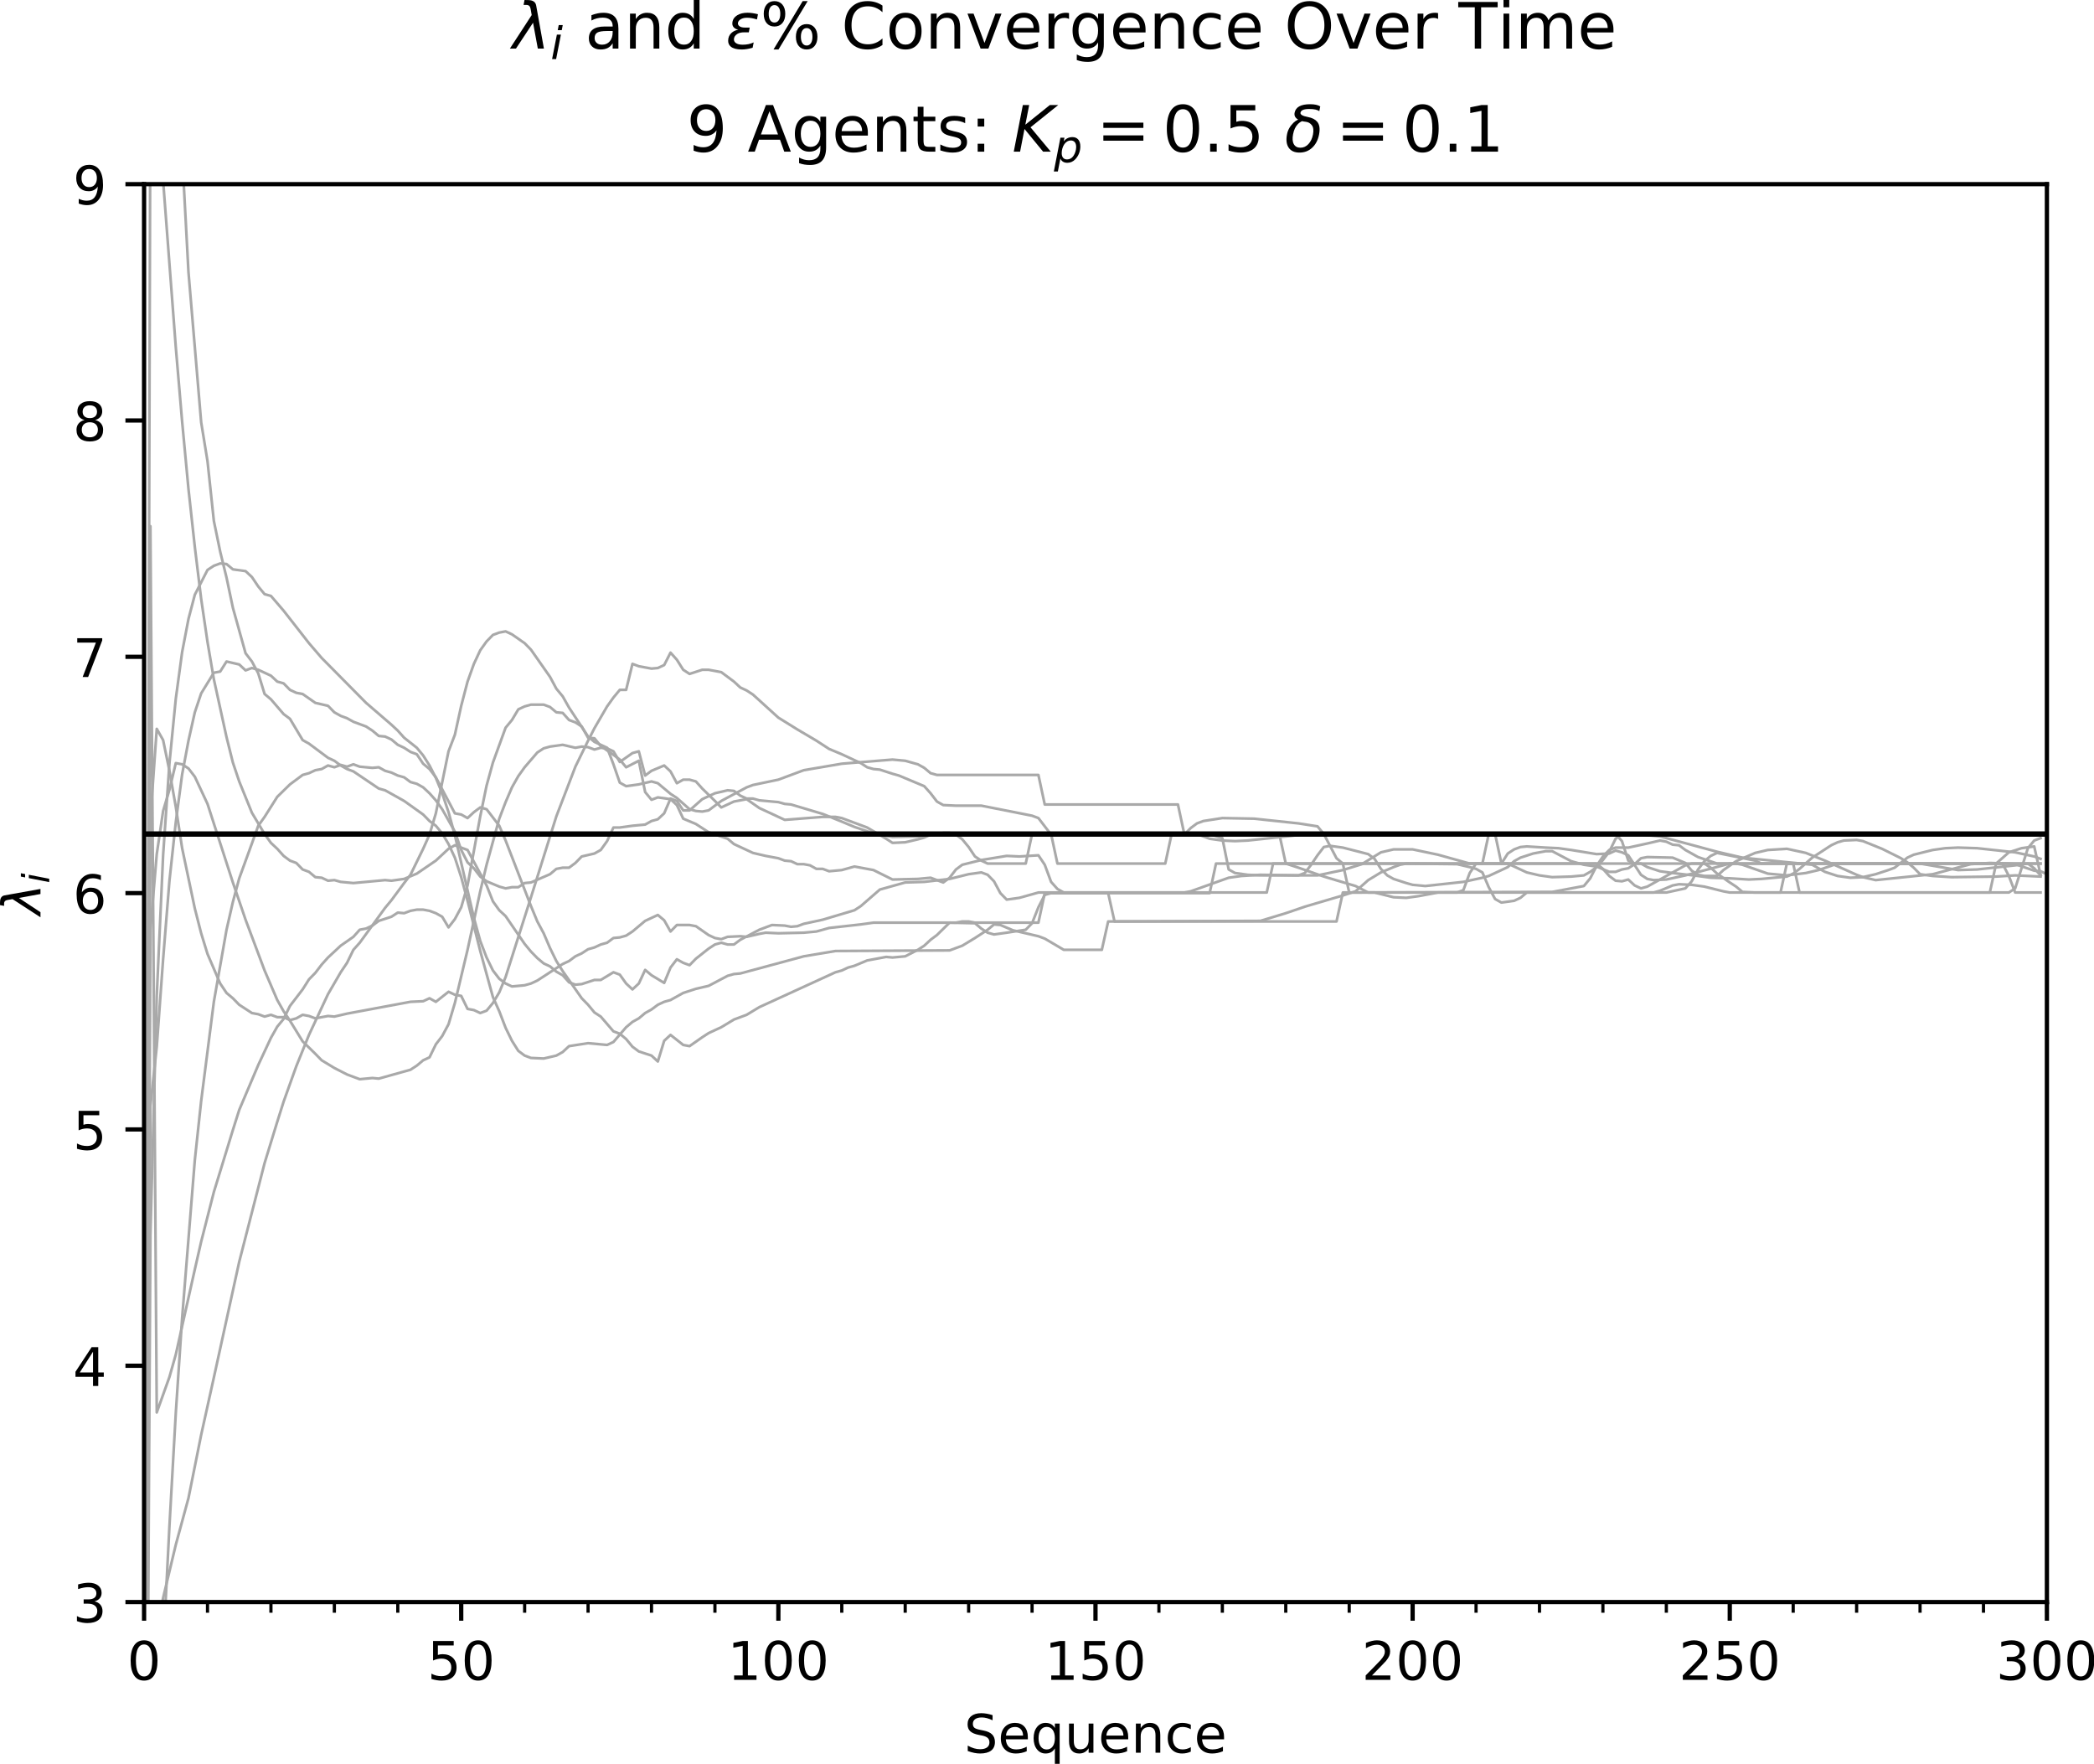 <?xml version="1.0" encoding="utf-8" standalone="no"?>
<!DOCTYPE svg PUBLIC "-//W3C//DTD SVG 1.1//EN"
  "http://www.w3.org/Graphics/SVG/1.1/DTD/svg11.dtd">
<!-- Created with matplotlib (http://matplotlib.org/) -->
<svg height="331pt" version="1.1" viewBox="0 0 393 331" width="393pt" xmlns="http://www.w3.org/2000/svg" xmlns:xlink="http://www.w3.org/1999/xlink">
 <defs>
  <style type="text/css">
*{stroke-linecap:butt;stroke-linejoin:round;}
  </style>
 </defs>
 <g id="figure_1">
  <g id="patch_1">
   <path d="M 0 331.028 
L 393.704 331.028 
L 393.704 0 
L 0 0 
z
" style="fill:#ffffff;"/>
  </g>
  <g id="axes_1">
   <g id="patch_2">
    <path d="M 27.041 300.672 
L 384.161 300.672 
L 384.161 34.56 
L 27.041 34.56 
z
" style="fill:#ffffff;"/>
   </g>
   <g id="matplotlib.axis_1">
    <g id="xtick_1">
     <g id="line2d_1">
      <defs>
       <path d="M 0 0 
L 0 3.5 
" id="m16b411e061" style="stroke:#000000;stroke-width:0.8;"/>
      </defs>
      <g>
       <use style="stroke:#000000;stroke-width:0.8;" x="27.041" xlink:href="#m16b411e061" y="300.672"/>
      </g>
     </g>
     <g id="text_1">
      <!-- 0 -->
      <defs>
       <path d="M 31.781 66.406 
Q 24.172 66.406 20.328 58.906 
Q 16.5 51.422 16.5 36.375 
Q 16.5 21.391 20.328 13.891 
Q 24.172 6.391 31.781 6.391 
Q 39.453 6.391 43.281 13.891 
Q 47.125 21.391 47.125 36.375 
Q 47.125 51.422 43.281 58.906 
Q 39.453 66.406 31.781 66.406 
z
M 31.781 74.219 
Q 44.047 74.219 50.516 64.516 
Q 56.984 54.828 56.984 36.375 
Q 56.984 17.969 50.516 8.266 
Q 44.047 -1.422 31.781 -1.422 
Q 19.531 -1.422 13.062 8.266 
Q 6.594 17.969 6.594 36.375 
Q 6.594 54.828 13.062 64.516 
Q 19.531 74.219 31.781 74.219 
z
" id="DejaVuSans-30"/>
      </defs>
      <g transform="translate(23.859 315.27)scale(0.1 -0.1)">
       <use xlink:href="#DejaVuSans-30"/>
      </g>
     </g>
    </g>
    <g id="xtick_2">
     <g id="line2d_2">
      <g>
       <use style="stroke:#000000;stroke-width:0.8;" x="86.561" xlink:href="#m16b411e061" y="300.672"/>
      </g>
     </g>
     <g id="text_2">
      <!-- 50 -->
      <defs>
       <path d="M 10.797 72.906 
L 49.516 72.906 
L 49.516 64.594 
L 19.828 64.594 
L 19.828 46.734 
Q 21.969 47.469 24.109 47.828 
Q 26.266 48.188 28.422 48.188 
Q 40.625 48.188 47.75 41.5 
Q 54.891 34.812 54.891 23.391 
Q 54.891 11.625 47.562 5.094 
Q 40.234 -1.422 26.906 -1.422 
Q 22.312 -1.422 17.547 -0.641 
Q 12.797 0.141 7.719 1.703 
L 7.719 11.625 
Q 12.109 9.234 16.797 8.062 
Q 21.484 6.891 26.703 6.891 
Q 35.156 6.891 40.078 11.328 
Q 45.016 15.766 45.016 23.391 
Q 45.016 31 40.078 35.438 
Q 35.156 39.891 26.703 39.891 
Q 22.75 39.891 18.812 39.016 
Q 14.891 38.141 10.797 36.281 
z
" id="DejaVuSans-35"/>
      </defs>
      <g transform="translate(80.198 315.27)scale(0.1 -0.1)">
       <use xlink:href="#DejaVuSans-35"/>
       <use x="63.623" xlink:href="#DejaVuSans-30"/>
      </g>
     </g>
    </g>
    <g id="xtick_3">
     <g id="line2d_3">
      <g>
       <use style="stroke:#000000;stroke-width:0.8;" x="146.081" xlink:href="#m16b411e061" y="300.672"/>
      </g>
     </g>
     <g id="text_3">
      <!-- 100 -->
      <defs>
       <path d="M 12.406 8.297 
L 28.516 8.297 
L 28.516 63.922 
L 10.984 60.406 
L 10.984 69.391 
L 28.422 72.906 
L 38.281 72.906 
L 38.281 8.297 
L 54.391 8.297 
L 54.391 0 
L 12.406 0 
z
" id="DejaVuSans-31"/>
      </defs>
      <g transform="translate(136.537 315.27)scale(0.1 -0.1)">
       <use xlink:href="#DejaVuSans-31"/>
       <use x="63.623" xlink:href="#DejaVuSans-30"/>
       <use x="127.246" xlink:href="#DejaVuSans-30"/>
      </g>
     </g>
    </g>
    <g id="xtick_4">
     <g id="line2d_4">
      <g>
       <use style="stroke:#000000;stroke-width:0.8;" x="205.601" xlink:href="#m16b411e061" y="300.672"/>
      </g>
     </g>
     <g id="text_4">
      <!-- 150 -->
      <g transform="translate(196.057 315.27)scale(0.1 -0.1)">
       <use xlink:href="#DejaVuSans-31"/>
       <use x="63.623" xlink:href="#DejaVuSans-35"/>
       <use x="127.246" xlink:href="#DejaVuSans-30"/>
      </g>
     </g>
    </g>
    <g id="xtick_5">
     <g id="line2d_5">
      <g>
       <use style="stroke:#000000;stroke-width:0.8;" x="265.121" xlink:href="#m16b411e061" y="300.672"/>
      </g>
     </g>
     <g id="text_5">
      <!-- 200 -->
      <defs>
       <path d="M 19.188 8.297 
L 53.609 8.297 
L 53.609 0 
L 7.328 0 
L 7.328 8.297 
Q 12.938 14.109 22.625 23.891 
Q 32.328 33.688 34.812 36.531 
Q 39.547 41.844 41.422 45.531 
Q 43.312 49.219 43.312 52.781 
Q 43.312 58.594 39.234 62.25 
Q 35.156 65.922 28.609 65.922 
Q 23.969 65.922 18.812 64.312 
Q 13.672 62.703 7.812 59.422 
L 7.812 69.391 
Q 13.766 71.781 18.938 73 
Q 24.125 74.219 28.422 74.219 
Q 39.75 74.219 46.484 68.547 
Q 53.219 62.891 53.219 53.422 
Q 53.219 48.922 51.531 44.891 
Q 49.859 40.875 45.406 35.406 
Q 44.188 33.984 37.641 27.219 
Q 31.109 20.453 19.188 8.297 
z
" id="DejaVuSans-32"/>
      </defs>
      <g transform="translate(255.577 315.27)scale(0.1 -0.1)">
       <use xlink:href="#DejaVuSans-32"/>
       <use x="63.623" xlink:href="#DejaVuSans-30"/>
       <use x="127.246" xlink:href="#DejaVuSans-30"/>
      </g>
     </g>
    </g>
    <g id="xtick_6">
     <g id="line2d_6">
      <g>
       <use style="stroke:#000000;stroke-width:0.8;" x="324.641" xlink:href="#m16b411e061" y="300.672"/>
      </g>
     </g>
     <g id="text_6">
      <!-- 250 -->
      <g transform="translate(315.097 315.27)scale(0.1 -0.1)">
       <use xlink:href="#DejaVuSans-32"/>
       <use x="63.623" xlink:href="#DejaVuSans-35"/>
       <use x="127.246" xlink:href="#DejaVuSans-30"/>
      </g>
     </g>
    </g>
    <g id="xtick_7">
     <g id="line2d_7">
      <g>
       <use style="stroke:#000000;stroke-width:0.8;" x="384.161" xlink:href="#m16b411e061" y="300.672"/>
      </g>
     </g>
     <g id="text_7">
      <!-- 300 -->
      <defs>
       <path d="M 40.578 39.312 
Q 47.656 37.797 51.625 33 
Q 55.609 28.219 55.609 21.188 
Q 55.609 10.406 48.188 4.484 
Q 40.766 -1.422 27.094 -1.422 
Q 22.516 -1.422 17.656 -0.516 
Q 12.797 0.391 7.625 2.203 
L 7.625 11.719 
Q 11.719 9.328 16.594 8.109 
Q 21.484 6.891 26.812 6.891 
Q 36.078 6.891 40.938 10.547 
Q 45.797 14.203 45.797 21.188 
Q 45.797 27.641 41.281 31.266 
Q 36.766 34.906 28.719 34.906 
L 20.219 34.906 
L 20.219 43.016 
L 29.109 43.016 
Q 36.375 43.016 40.234 45.922 
Q 44.094 48.828 44.094 54.297 
Q 44.094 59.906 40.109 62.906 
Q 36.141 65.922 28.719 65.922 
Q 24.656 65.922 20.016 65.031 
Q 15.375 64.156 9.812 62.312 
L 9.812 71.094 
Q 15.438 72.656 20.344 73.438 
Q 25.25 74.219 29.594 74.219 
Q 40.828 74.219 47.359 69.109 
Q 53.906 64.016 53.906 55.328 
Q 53.906 49.266 50.438 45.094 
Q 46.969 40.922 40.578 39.312 
z
" id="DejaVuSans-33"/>
      </defs>
      <g transform="translate(374.617 315.27)scale(0.1 -0.1)">
       <use xlink:href="#DejaVuSans-33"/>
       <use x="63.623" xlink:href="#DejaVuSans-30"/>
       <use x="127.246" xlink:href="#DejaVuSans-30"/>
      </g>
     </g>
    </g>
    <g id="xtick_8">
     <g id="line2d_8">
      <defs>
       <path d="M 0 0 
L 0 2 
" id="mafc73e436b" style="stroke:#000000;stroke-width:0.6;"/>
      </defs>
      <g>
       <use style="stroke:#000000;stroke-width:0.6;" x="27.041" xlink:href="#mafc73e436b" y="300.672"/>
      </g>
     </g>
    </g>
    <g id="xtick_9">
     <g id="line2d_9">
      <g>
       <use style="stroke:#000000;stroke-width:0.6;" x="38.945" xlink:href="#mafc73e436b" y="300.672"/>
      </g>
     </g>
    </g>
    <g id="xtick_10">
     <g id="line2d_10">
      <g>
       <use style="stroke:#000000;stroke-width:0.6;" x="50.849" xlink:href="#mafc73e436b" y="300.672"/>
      </g>
     </g>
    </g>
    <g id="xtick_11">
     <g id="line2d_11">
      <g>
       <use style="stroke:#000000;stroke-width:0.6;" x="62.753" xlink:href="#mafc73e436b" y="300.672"/>
      </g>
     </g>
    </g>
    <g id="xtick_12">
     <g id="line2d_12">
      <g>
       <use style="stroke:#000000;stroke-width:0.6;" x="74.657" xlink:href="#mafc73e436b" y="300.672"/>
      </g>
     </g>
    </g>
    <g id="xtick_13">
     <g id="line2d_13">
      <g>
       <use style="stroke:#000000;stroke-width:0.6;" x="86.561" xlink:href="#mafc73e436b" y="300.672"/>
      </g>
     </g>
    </g>
    <g id="xtick_14">
     <g id="line2d_14">
      <g>
       <use style="stroke:#000000;stroke-width:0.6;" x="98.465" xlink:href="#mafc73e436b" y="300.672"/>
      </g>
     </g>
    </g>
    <g id="xtick_15">
     <g id="line2d_15">
      <g>
       <use style="stroke:#000000;stroke-width:0.6;" x="110.369" xlink:href="#mafc73e436b" y="300.672"/>
      </g>
     </g>
    </g>
    <g id="xtick_16">
     <g id="line2d_16">
      <g>
       <use style="stroke:#000000;stroke-width:0.6;" x="122.273" xlink:href="#mafc73e436b" y="300.672"/>
      </g>
     </g>
    </g>
    <g id="xtick_17">
     <g id="line2d_17">
      <g>
       <use style="stroke:#000000;stroke-width:0.6;" x="134.177" xlink:href="#mafc73e436b" y="300.672"/>
      </g>
     </g>
    </g>
    <g id="xtick_18">
     <g id="line2d_18">
      <g>
       <use style="stroke:#000000;stroke-width:0.6;" x="146.081" xlink:href="#mafc73e436b" y="300.672"/>
      </g>
     </g>
    </g>
    <g id="xtick_19">
     <g id="line2d_19">
      <g>
       <use style="stroke:#000000;stroke-width:0.6;" x="157.985" xlink:href="#mafc73e436b" y="300.672"/>
      </g>
     </g>
    </g>
    <g id="xtick_20">
     <g id="line2d_20">
      <g>
       <use style="stroke:#000000;stroke-width:0.6;" x="169.889" xlink:href="#mafc73e436b" y="300.672"/>
      </g>
     </g>
    </g>
    <g id="xtick_21">
     <g id="line2d_21">
      <g>
       <use style="stroke:#000000;stroke-width:0.6;" x="181.793" xlink:href="#mafc73e436b" y="300.672"/>
      </g>
     </g>
    </g>
    <g id="xtick_22">
     <g id="line2d_22">
      <g>
       <use style="stroke:#000000;stroke-width:0.6;" x="193.697" xlink:href="#mafc73e436b" y="300.672"/>
      </g>
     </g>
    </g>
    <g id="xtick_23">
     <g id="line2d_23">
      <g>
       <use style="stroke:#000000;stroke-width:0.6;" x="205.601" xlink:href="#mafc73e436b" y="300.672"/>
      </g>
     </g>
    </g>
    <g id="xtick_24">
     <g id="line2d_24">
      <g>
       <use style="stroke:#000000;stroke-width:0.6;" x="217.505" xlink:href="#mafc73e436b" y="300.672"/>
      </g>
     </g>
    </g>
    <g id="xtick_25">
     <g id="line2d_25">
      <g>
       <use style="stroke:#000000;stroke-width:0.6;" x="229.409" xlink:href="#mafc73e436b" y="300.672"/>
      </g>
     </g>
    </g>
    <g id="xtick_26">
     <g id="line2d_26">
      <g>
       <use style="stroke:#000000;stroke-width:0.6;" x="241.313" xlink:href="#mafc73e436b" y="300.672"/>
      </g>
     </g>
    </g>
    <g id="xtick_27">
     <g id="line2d_27">
      <g>
       <use style="stroke:#000000;stroke-width:0.6;" x="253.217" xlink:href="#mafc73e436b" y="300.672"/>
      </g>
     </g>
    </g>
    <g id="xtick_28">
     <g id="line2d_28">
      <g>
       <use style="stroke:#000000;stroke-width:0.6;" x="265.121" xlink:href="#mafc73e436b" y="300.672"/>
      </g>
     </g>
    </g>
    <g id="xtick_29">
     <g id="line2d_29">
      <g>
       <use style="stroke:#000000;stroke-width:0.6;" x="277.025" xlink:href="#mafc73e436b" y="300.672"/>
      </g>
     </g>
    </g>
    <g id="xtick_30">
     <g id="line2d_30">
      <g>
       <use style="stroke:#000000;stroke-width:0.6;" x="288.929" xlink:href="#mafc73e436b" y="300.672"/>
      </g>
     </g>
    </g>
    <g id="xtick_31">
     <g id="line2d_31">
      <g>
       <use style="stroke:#000000;stroke-width:0.6;" x="300.833" xlink:href="#mafc73e436b" y="300.672"/>
      </g>
     </g>
    </g>
    <g id="xtick_32">
     <g id="line2d_32">
      <g>
       <use style="stroke:#000000;stroke-width:0.6;" x="312.737" xlink:href="#mafc73e436b" y="300.672"/>
      </g>
     </g>
    </g>
    <g id="xtick_33">
     <g id="line2d_33">
      <g>
       <use style="stroke:#000000;stroke-width:0.6;" x="324.641" xlink:href="#mafc73e436b" y="300.672"/>
      </g>
     </g>
    </g>
    <g id="xtick_34">
     <g id="line2d_34">
      <g>
       <use style="stroke:#000000;stroke-width:0.6;" x="336.545" xlink:href="#mafc73e436b" y="300.672"/>
      </g>
     </g>
    </g>
    <g id="xtick_35">
     <g id="line2d_35">
      <g>
       <use style="stroke:#000000;stroke-width:0.6;" x="348.449" xlink:href="#mafc73e436b" y="300.672"/>
      </g>
     </g>
    </g>
    <g id="xtick_36">
     <g id="line2d_36">
      <g>
       <use style="stroke:#000000;stroke-width:0.6;" x="360.353" xlink:href="#mafc73e436b" y="300.672"/>
      </g>
     </g>
    </g>
    <g id="xtick_37">
     <g id="line2d_37">
      <g>
       <use style="stroke:#000000;stroke-width:0.6;" x="372.257" xlink:href="#mafc73e436b" y="300.672"/>
      </g>
     </g>
    </g>
    <g id="xtick_38">
     <g id="line2d_38">
      <g>
       <use style="stroke:#000000;stroke-width:0.6;" x="384.161" xlink:href="#mafc73e436b" y="300.672"/>
      </g>
     </g>
    </g>
    <g id="text_8">
     <!-- Sequence -->
     <defs>
      <path d="M 53.516 70.516 
L 53.516 60.891 
Q 47.906 63.578 42.922 64.891 
Q 37.938 66.219 33.297 66.219 
Q 25.25 66.219 20.875 63.094 
Q 16.5 59.969 16.5 54.203 
Q 16.5 49.359 19.406 46.891 
Q 22.312 44.438 30.422 42.922 
L 36.375 41.703 
Q 47.406 39.594 52.656 34.297 
Q 57.906 29 57.906 20.125 
Q 57.906 9.516 50.797 4.047 
Q 43.703 -1.422 29.984 -1.422 
Q 24.812 -1.422 18.969 -0.25 
Q 13.141 0.922 6.891 3.219 
L 6.891 13.375 
Q 12.891 10.016 18.656 8.297 
Q 24.422 6.594 29.984 6.594 
Q 38.422 6.594 43.016 9.906 
Q 47.609 13.234 47.609 19.391 
Q 47.609 24.75 44.312 27.781 
Q 41.016 30.812 33.5 32.328 
L 27.484 33.5 
Q 16.453 35.688 11.516 40.375 
Q 6.594 45.062 6.594 53.422 
Q 6.594 63.094 13.406 68.656 
Q 20.219 74.219 32.172 74.219 
Q 37.312 74.219 42.625 73.281 
Q 47.953 72.359 53.516 70.516 
z
" id="DejaVuSans-53"/>
      <path d="M 56.203 29.594 
L 56.203 25.203 
L 14.891 25.203 
Q 15.484 15.922 20.484 11.062 
Q 25.484 6.203 34.422 6.203 
Q 39.594 6.203 44.453 7.469 
Q 49.312 8.734 54.109 11.281 
L 54.109 2.781 
Q 49.266 0.734 44.188 -0.344 
Q 39.109 -1.422 33.891 -1.422 
Q 20.797 -1.422 13.156 6.188 
Q 5.516 13.812 5.516 26.812 
Q 5.516 40.234 12.766 48.109 
Q 20.016 56 32.328 56 
Q 43.359 56 49.781 48.891 
Q 56.203 41.797 56.203 29.594 
z
M 47.219 32.234 
Q 47.125 39.594 43.094 43.984 
Q 39.062 48.391 32.422 48.391 
Q 24.906 48.391 20.391 44.141 
Q 15.875 39.891 15.188 32.172 
z
" id="DejaVuSans-65"/>
      <path d="M 14.797 27.297 
Q 14.797 17.391 18.875 11.75 
Q 22.953 6.109 30.078 6.109 
Q 37.203 6.109 41.297 11.75 
Q 45.406 17.391 45.406 27.297 
Q 45.406 37.203 41.297 42.844 
Q 37.203 48.484 30.078 48.484 
Q 22.953 48.484 18.875 42.844 
Q 14.797 37.203 14.797 27.297 
z
M 45.406 8.203 
Q 42.578 3.328 38.25 0.953 
Q 33.938 -1.422 27.875 -1.422 
Q 17.969 -1.422 11.734 6.484 
Q 5.516 14.406 5.516 27.297 
Q 5.516 40.188 11.734 48.094 
Q 17.969 56 27.875 56 
Q 33.938 56 38.25 53.625 
Q 42.578 51.266 45.406 46.391 
L 45.406 54.688 
L 54.391 54.688 
L 54.391 -20.797 
L 45.406 -20.797 
z
" id="DejaVuSans-71"/>
      <path d="M 8.5 21.578 
L 8.5 54.688 
L 17.484 54.688 
L 17.484 21.922 
Q 17.484 14.156 20.5 10.266 
Q 23.531 6.391 29.594 6.391 
Q 36.859 6.391 41.078 11.031 
Q 45.312 15.672 45.312 23.688 
L 45.312 54.688 
L 54.297 54.688 
L 54.297 0 
L 45.312 0 
L 45.312 8.406 
Q 42.047 3.422 37.719 1 
Q 33.406 -1.422 27.688 -1.422 
Q 18.266 -1.422 13.375 4.438 
Q 8.5 10.297 8.5 21.578 
z
M 31.109 56 
z
" id="DejaVuSans-75"/>
      <path d="M 54.891 33.016 
L 54.891 0 
L 45.906 0 
L 45.906 32.719 
Q 45.906 40.484 42.875 44.328 
Q 39.844 48.188 33.797 48.188 
Q 26.516 48.188 22.312 43.547 
Q 18.109 38.922 18.109 30.906 
L 18.109 0 
L 9.078 0 
L 9.078 54.688 
L 18.109 54.688 
L 18.109 46.188 
Q 21.344 51.125 25.703 53.562 
Q 30.078 56 35.797 56 
Q 45.219 56 50.047 50.172 
Q 54.891 44.344 54.891 33.016 
z
" id="DejaVuSans-6e"/>
      <path d="M 48.781 52.594 
L 48.781 44.188 
Q 44.969 46.297 41.141 47.344 
Q 37.312 48.391 33.406 48.391 
Q 24.656 48.391 19.812 42.844 
Q 14.984 37.312 14.984 27.297 
Q 14.984 17.281 19.812 11.734 
Q 24.656 6.203 33.406 6.203 
Q 37.312 6.203 41.141 7.25 
Q 44.969 8.297 48.781 10.406 
L 48.781 2.094 
Q 45.016 0.344 40.984 -0.531 
Q 36.969 -1.422 32.422 -1.422 
Q 20.062 -1.422 12.781 6.344 
Q 5.516 14.109 5.516 27.297 
Q 5.516 40.672 12.859 48.328 
Q 20.219 56 33.016 56 
Q 37.156 56 41.109 55.141 
Q 45.062 54.297 48.781 52.594 
z
" id="DejaVuSans-63"/>
     </defs>
     <g transform="translate(180.936 328.949)scale(0.1 -0.1)">
      <use xlink:href="#DejaVuSans-53"/>
      <use x="63.477" xlink:href="#DejaVuSans-65"/>
      <use x="125" xlink:href="#DejaVuSans-71"/>
      <use x="188.477" xlink:href="#DejaVuSans-75"/>
      <use x="251.855" xlink:href="#DejaVuSans-65"/>
      <use x="313.379" xlink:href="#DejaVuSans-6e"/>
      <use x="376.758" xlink:href="#DejaVuSans-63"/>
      <use x="431.738" xlink:href="#DejaVuSans-65"/>
     </g>
    </g>
   </g>
   <g id="matplotlib.axis_2">
    <g id="ytick_1">
     <g id="line2d_39">
      <defs>
       <path d="M 0 0 
L -3.5 0 
" id="m37fdc8a4b6" style="stroke:#000000;stroke-width:0.8;"/>
      </defs>
      <g>
       <use style="stroke:#000000;stroke-width:0.8;" x="27.041" xlink:href="#m37fdc8a4b6" y="300.672"/>
      </g>
     </g>
     <g id="text_9">
      <!-- 3 -->
      <g transform="translate(13.678 304.471)scale(0.1 -0.1)">
       <use xlink:href="#DejaVuSans-33"/>
      </g>
     </g>
    </g>
    <g id="ytick_2">
     <g id="line2d_40">
      <g>
       <use style="stroke:#000000;stroke-width:0.8;" x="27.041" xlink:href="#m37fdc8a4b6" y="256.32"/>
      </g>
     </g>
     <g id="text_10">
      <!-- 4 -->
      <defs>
       <path d="M 37.797 64.312 
L 12.891 25.391 
L 37.797 25.391 
z
M 35.203 72.906 
L 47.609 72.906 
L 47.609 25.391 
L 58.016 25.391 
L 58.016 17.188 
L 47.609 17.188 
L 47.609 0 
L 37.797 0 
L 37.797 17.188 
L 4.891 17.188 
L 4.891 26.703 
z
" id="DejaVuSans-34"/>
      </defs>
      <g transform="translate(13.678 260.119)scale(0.1 -0.1)">
       <use xlink:href="#DejaVuSans-34"/>
      </g>
     </g>
    </g>
    <g id="ytick_3">
     <g id="line2d_41">
      <g>
       <use style="stroke:#000000;stroke-width:0.8;" x="27.041" xlink:href="#m37fdc8a4b6" y="211.968"/>
      </g>
     </g>
     <g id="text_11">
      <!-- 5 -->
      <g transform="translate(13.678 215.767)scale(0.1 -0.1)">
       <use xlink:href="#DejaVuSans-35"/>
      </g>
     </g>
    </g>
    <g id="ytick_4">
     <g id="line2d_42">
      <g>
       <use style="stroke:#000000;stroke-width:0.8;" x="27.041" xlink:href="#m37fdc8a4b6" y="167.616"/>
      </g>
     </g>
     <g id="text_12">
      <!-- 6 -->
      <defs>
       <path d="M 33.016 40.375 
Q 26.375 40.375 22.484 35.828 
Q 18.609 31.297 18.609 23.391 
Q 18.609 15.531 22.484 10.953 
Q 26.375 6.391 33.016 6.391 
Q 39.656 6.391 43.531 10.953 
Q 47.406 15.531 47.406 23.391 
Q 47.406 31.297 43.531 35.828 
Q 39.656 40.375 33.016 40.375 
z
M 52.594 71.297 
L 52.594 62.312 
Q 48.875 64.062 45.094 64.984 
Q 41.312 65.922 37.594 65.922 
Q 27.828 65.922 22.672 59.328 
Q 17.531 52.734 16.797 39.406 
Q 19.672 43.656 24.016 45.922 
Q 28.375 48.188 33.594 48.188 
Q 44.578 48.188 50.953 41.516 
Q 57.328 34.859 57.328 23.391 
Q 57.328 12.156 50.688 5.359 
Q 44.047 -1.422 33.016 -1.422 
Q 20.359 -1.422 13.672 8.266 
Q 6.984 17.969 6.984 36.375 
Q 6.984 53.656 15.188 63.938 
Q 23.391 74.219 37.203 74.219 
Q 40.922 74.219 44.703 73.484 
Q 48.484 72.75 52.594 71.297 
z
" id="DejaVuSans-36"/>
      </defs>
      <g transform="translate(13.678 171.415)scale(0.1 -0.1)">
       <use xlink:href="#DejaVuSans-36"/>
      </g>
     </g>
    </g>
    <g id="ytick_5">
     <g id="line2d_43">
      <g>
       <use style="stroke:#000000;stroke-width:0.8;" x="27.041" xlink:href="#m37fdc8a4b6" y="123.264"/>
      </g>
     </g>
     <g id="text_13">
      <!-- 7 -->
      <defs>
       <path d="M 8.203 72.906 
L 55.078 72.906 
L 55.078 68.703 
L 28.609 0 
L 18.312 0 
L 43.219 64.594 
L 8.203 64.594 
z
" id="DejaVuSans-37"/>
      </defs>
      <g transform="translate(13.678 127.063)scale(0.1 -0.1)">
       <use xlink:href="#DejaVuSans-37"/>
      </g>
     </g>
    </g>
    <g id="ytick_6">
     <g id="line2d_44">
      <g>
       <use style="stroke:#000000;stroke-width:0.8;" x="27.041" xlink:href="#m37fdc8a4b6" y="78.912"/>
      </g>
     </g>
     <g id="text_14">
      <!-- 8 -->
      <defs>
       <path d="M 31.781 34.625 
Q 24.75 34.625 20.719 30.859 
Q 16.703 27.094 16.703 20.516 
Q 16.703 13.922 20.719 10.156 
Q 24.75 6.391 31.781 6.391 
Q 38.812 6.391 42.859 10.172 
Q 46.922 13.969 46.922 20.516 
Q 46.922 27.094 42.891 30.859 
Q 38.875 34.625 31.781 34.625 
z
M 21.922 38.812 
Q 15.578 40.375 12.031 44.719 
Q 8.5 49.078 8.5 55.328 
Q 8.5 64.062 14.719 69.141 
Q 20.953 74.219 31.781 74.219 
Q 42.672 74.219 48.875 69.141 
Q 55.078 64.062 55.078 55.328 
Q 55.078 49.078 51.531 44.719 
Q 48 40.375 41.703 38.812 
Q 48.828 37.156 52.797 32.312 
Q 56.781 27.484 56.781 20.516 
Q 56.781 9.906 50.312 4.234 
Q 43.844 -1.422 31.781 -1.422 
Q 19.734 -1.422 13.25 4.234 
Q 6.781 9.906 6.781 20.516 
Q 6.781 27.484 10.781 32.312 
Q 14.797 37.156 21.922 38.812 
z
M 18.312 54.391 
Q 18.312 48.734 21.844 45.562 
Q 25.391 42.391 31.781 42.391 
Q 38.141 42.391 41.719 45.562 
Q 45.312 48.734 45.312 54.391 
Q 45.312 60.062 41.719 63.234 
Q 38.141 66.406 31.781 66.406 
Q 25.391 66.406 21.844 63.234 
Q 18.312 60.062 18.312 54.391 
z
" id="DejaVuSans-38"/>
      </defs>
      <g transform="translate(13.678 82.711)scale(0.1 -0.1)">
       <use xlink:href="#DejaVuSans-38"/>
      </g>
     </g>
    </g>
    <g id="ytick_7">
     <g id="line2d_45">
      <g>
       <use style="stroke:#000000;stroke-width:0.8;" x="27.041" xlink:href="#m37fdc8a4b6" y="34.56"/>
      </g>
     </g>
     <g id="text_15">
      <!-- 9 -->
      <defs>
       <path d="M 10.984 1.516 
L 10.984 10.5 
Q 14.703 8.734 18.5 7.812 
Q 22.312 6.891 25.984 6.891 
Q 35.75 6.891 40.891 13.453 
Q 46.047 20.016 46.781 33.406 
Q 43.953 29.203 39.594 26.953 
Q 35.25 24.703 29.984 24.703 
Q 19.047 24.703 12.672 31.312 
Q 6.297 37.938 6.297 49.422 
Q 6.297 60.641 12.938 67.422 
Q 19.578 74.219 30.609 74.219 
Q 43.266 74.219 49.922 64.516 
Q 56.594 54.828 56.594 36.375 
Q 56.594 19.141 48.406 8.859 
Q 40.234 -1.422 26.422 -1.422 
Q 22.703 -1.422 18.891 -0.688 
Q 15.094 0.047 10.984 1.516 
z
M 30.609 32.422 
Q 37.25 32.422 41.125 36.953 
Q 45.016 41.5 45.016 49.422 
Q 45.016 57.281 41.125 61.844 
Q 37.25 66.406 30.609 66.406 
Q 23.969 66.406 20.094 61.844 
Q 16.219 57.281 16.219 49.422 
Q 16.219 41.5 20.094 36.953 
Q 23.969 32.422 30.609 32.422 
z
" id="DejaVuSans-39"/>
      </defs>
      <g transform="translate(13.678 38.359)scale(0.1 -0.1)">
       <use xlink:href="#DejaVuSans-39"/>
      </g>
     </g>
    </g>
    <g id="text_16">
     <!-- $\lambda_i$ -->
     <defs>
      <path d="M 36.719 67.438 
L 48.828 0 
L 39.312 0 
L 31.844 40.438 
L 5.125 0 
L -4.391 0 
L 29.734 52.438 
L 28.031 62.109 
Q 26.953 68.266 21.734 68.266 
L 17.047 68.266 
L 18.5 75.984 
L 24.219 75.875 
Q 35.203 75.734 36.719 67.438 
z
" id="DejaVuSans-Oblique-3bb"/>
      <path d="M 18.312 75.984 
L 27.297 75.984 
L 25.094 64.594 
L 16.109 64.594 
z
M 14.203 54.688 
L 23.188 54.688 
L 12.5 0 
L 3.516 0 
z
" id="DejaVuSans-Oblique-69"/>
     </defs>
     <g transform="translate(7.598 171.716)rotate(-90)scale(0.1 -0.1)">
      <use transform="translate(0 0.016)" xlink:href="#DejaVuSans-Oblique-3bb"/>
      <use transform="translate(59.18 -16.391)scale(0.7)" xlink:href="#DejaVuSans-Oblique-69"/>
     </g>
    </g>
   </g>
   <g id="line2d_46">
    <path clip-path="url(#pc15d6b297f)" d="M 27.64 332.028 
L 28.231 231.816 
L 29.421 186.909 
L 30.612 160.52 
L 31.802 143.222 
L 32.993 131.136 
L 34.183 122.377 
L 35.373 116.168 
L 36.564 111.622 
L 38.945 106.965 
L 40.135 106.188 
L 41.325 105.745 
L 42.516 105.856 
L 43.706 106.854 
L 46.087 107.186 
L 47.277 108.295 
L 48.468 110.069 
L 49.658 111.511 
L 50.849 111.843 
L 53.229 114.615 
L 57.991 120.714 
L 60.372 123.486 
L 68.705 131.913 
L 73.466 136.015 
L 74.657 137.124 
L 75.847 138.455 
L 78.228 140.34 
L 79.418 141.781 
L 80.609 143.666 
L 81.799 145.994 
L 82.989 148.877 
L 84.18 152.425 
L 85.37 156.75 
L 88.941 172.273 
L 90.132 176.597 
L 91.322 179.702 
L 92.513 182.141 
L 93.703 183.694 
L 94.893 184.581 
L 96.084 185.135 
L 98.465 184.913 
L 99.655 184.581 
L 100.845 184.026 
L 105.607 180.922 
L 106.797 180.367 
L 107.988 179.48 
L 109.178 178.926 
L 110.369 178.15 
L 111.559 177.817 
L 112.749 177.263 
L 113.94 176.93 
L 115.13 176.043 
L 116.321 175.932 
L 117.511 175.599 
L 118.701 174.823 
L 121.082 172.827 
L 123.463 171.719 
L 124.653 172.716 
L 125.844 174.823 
L 127.034 173.604 
L 129.415 173.604 
L 130.605 173.825 
L 132.986 175.488 
L 134.177 176.043 
L 135.367 176.265 
L 136.557 175.821 
L 138.938 175.71 
L 140.129 175.821 
L 142.509 175.267 
L 143.7 175.045 
L 146.081 175.156 
L 150.842 175.045 
L 153.223 174.823 
L 155.604 174.158 
L 161.556 173.493 
L 163.937 173.16 
L 179.412 173.16 
L 180.602 172.938 
L 181.793 172.938 
L 182.983 173.16 
L 194.887 173.16 
L 196.077 167.616 
L 227.028 167.616 
L 228.218 162.072 
L 241.313 162.072 
L 243.693 162.848 
L 248.455 164.511 
L 254.407 166.285 
L 256.788 167.505 
L 257.978 167.505 
L 261.549 168.392 
L 263.93 168.503 
L 266.311 168.17 
L 269.882 167.505 
L 273.453 167.505 
L 274.644 167.062 
L 275.834 163.846 
L 277.025 162.072 
L 319.879 162.072 
L 321.069 162.848 
L 322.26 163.957 
L 324.641 165.62 
L 325.831 166.396 
L 327.021 167.394 
L 329.402 167.505 
L 377.018 167.505 
L 378.209 166.729 
L 380.589 159.189 
L 381.78 157.748 
L 382.97 157.304 
L 382.97 157.304 
" style="fill:none;stroke:#a9a9a9;stroke-linecap:square;stroke-width:0.5;"/>
   </g>
   <g id="line2d_47">
    <path clip-path="url(#pc15d6b297f)" d="M 29.488 332.028 
L 31.802 286.368 
L 32.993 265.19 
L 34.183 247.339 
L 36.564 217.734 
L 37.754 206.646 
L 40.135 188.018 
L 42.516 174.491 
L 43.706 169.279 
L 44.897 164.844 
L 47.277 158.302 
L 48.468 154.976 
L 49.658 153.312 
L 52.039 149.543 
L 54.42 147.214 
L 56.801 145.44 
L 57.991 145.107 
L 59.181 144.553 
L 60.372 144.331 
L 61.562 143.666 
L 62.753 143.999 
L 63.943 143.555 
L 65.133 143.888 
L 66.324 143.444 
L 67.514 143.888 
L 69.895 144.109 
L 71.085 143.999 
L 72.276 144.664 
L 73.466 144.996 
L 74.657 145.551 
L 75.847 145.884 
L 77.037 146.771 
L 78.228 147.103 
L 79.418 147.768 
L 80.609 148.877 
L 81.799 150.208 
L 82.989 151.871 
L 85.37 156.084 
L 86.561 159.522 
L 87.751 161.85 
L 88.941 162.959 
L 90.132 164.511 
L 91.322 165.398 
L 93.703 166.396 
L 94.893 166.729 
L 96.084 166.507 
L 97.274 166.507 
L 98.465 165.731 
L 99.655 165.62 
L 103.226 164.068 
L 104.417 163.07 
L 105.607 162.848 
L 106.797 162.848 
L 107.988 161.961 
L 109.178 160.741 
L 111.559 160.187 
L 112.749 159.522 
L 113.94 157.859 
L 115.13 155.308 
L 116.321 155.308 
L 118.701 154.976 
L 121.082 154.754 
L 122.273 154.089 
L 123.463 153.756 
L 124.653 152.647 
L 125.844 149.875 
L 127.034 150.319 
L 128.225 152.093 
L 129.415 152.093 
L 131.796 149.986 
L 134.177 148.877 
L 136.557 148.323 
L 137.748 148.434 
L 138.938 149.321 
L 140.129 149.875 
L 141.319 149.875 
L 142.509 150.208 
L 146.081 150.54 
L 147.271 150.873 
L 148.461 150.984 
L 154.413 152.758 
L 157.985 154.2 
L 160.365 155.197 
L 163.937 156.417 
L 167.508 157.082 
L 172.269 156.972 
L 175.841 156.639 
L 177.031 156.306 
L 178.221 156.306 
L 179.412 156.639 
L 180.602 157.526 
L 181.793 158.967 
L 182.983 160.741 
L 184.173 161.518 
L 185.364 162.072 
L 192.506 162.072 
L 193.697 156.528 
L 197.268 156.528 
L 198.458 162.072 
L 218.695 162.072 
L 219.885 156.528 
L 227.028 156.528 
L 229.409 157.304 
L 230.599 163.181 
L 231.789 163.846 
L 234.17 164.179 
L 236.551 164.29 
L 247.265 164.29 
L 252.026 163.292 
L 255.597 162.183 
L 259.169 159.965 
L 261.549 159.411 
L 265.121 159.411 
L 269.882 160.409 
L 275.834 162.072 
L 281.786 162.072 
L 282.977 160.187 
L 284.167 159.411 
L 285.357 158.967 
L 286.548 158.856 
L 290.119 159.078 
L 292.5 159.189 
L 294.881 159.522 
L 299.642 160.298 
L 302.023 160.187 
L 303.213 159.633 
L 304.404 159.965 
L 305.594 160.52 
L 307.975 164.179 
L 309.165 164.955 
L 310.356 165.177 
L 312.737 165.066 
L 316.308 164.29 
L 324.641 162.072 
L 360.353 162.072 
L 367.495 163.292 
L 371.066 163.181 
L 378.209 162.405 
L 380.589 162.072 
L 381.78 162.959 
L 382.97 164.29 
L 382.97 164.29 
" style="fill:none;stroke:#a9a9a9;stroke-linecap:square;stroke-width:0.5;"/>
   </g>
   <g id="line2d_48">
    <path clip-path="url(#pc15d6b297f)" d="M 32.849 -1 
L 32.993 3.181 
L 34.183 28.905 
L 35.373 51.081 
L 37.754 79.245 
L 38.945 86.563 
L 40.135 97.762 
L 41.325 103.527 
L 42.516 108.406 
L 43.706 114.061 
L 46.087 122.599 
L 47.277 124.151 
L 48.468 126.369 
L 49.658 130.249 
L 50.849 131.247 
L 53.229 134.019 
L 54.42 134.906 
L 56.801 138.898 
L 57.991 139.563 
L 61.562 142.224 
L 62.753 142.779 
L 63.943 143.666 
L 65.133 144.331 
L 66.324 144.775 
L 71.085 147.99 
L 72.276 148.323 
L 75.847 150.319 
L 79.418 152.869 
L 80.609 154.089 
L 81.799 154.976 
L 82.989 156.417 
L 84.18 158.413 
L 85.37 160.963 
L 86.561 164.622 
L 87.751 169.057 
L 90.132 178.482 
L 92.513 187.131 
L 93.703 189.792 
L 94.893 192.897 
L 96.084 195.336 
L 97.274 197.221 
L 98.465 198.108 
L 99.655 198.552 
L 102.036 198.662 
L 104.417 198.108 
L 105.607 197.443 
L 106.797 196.334 
L 110.369 195.78 
L 113.94 196.112 
L 115.13 195.558 
L 117.511 192.786 
L 118.701 191.788 
L 119.892 191.123 
L 121.082 190.125 
L 122.273 189.459 
L 123.463 188.572 
L 124.653 188.018 
L 125.844 187.685 
L 128.225 186.355 
L 130.605 185.579 
L 132.986 185.024 
L 136.557 183.139 
L 137.748 182.807 
L 138.938 182.696 
L 150.842 179.48 
L 156.794 178.482 
L 178.221 178.371 
L 180.602 177.484 
L 182.983 176.043 
L 185.364 174.491 
L 186.554 173.493 
L 187.745 173.604 
L 190.125 174.601 
L 192.506 175.156 
L 194.887 175.71 
L 196.077 176.154 
L 199.649 178.26 
L 206.791 178.26 
L 207.981 172.938 
L 250.836 172.938 
L 252.026 167.505 
L 310.356 167.505 
L 311.546 167.172 
L 313.927 166.175 
L 315.117 165.953 
L 317.498 166.064 
L 319.879 166.396 
L 323.45 167.283 
L 324.641 167.505 
L 334.164 167.505 
L 335.354 162.072 
L 375.828 162.072 
L 377.018 164.4 
L 378.209 167.505 
L 382.97 167.505 
L 382.97 167.505 
" style="fill:none;stroke:#a9a9a9;stroke-linecap:square;stroke-width:0.5;"/>
   </g>
   <g id="line2d_49">
    <path clip-path="url(#pc15d6b297f)" d="M 27.402 332.028 
L 28.231 98.759 
L 29.421 265.08 
L 31.802 258.427 
L 32.993 254.213 
L 36.564 238.247 
L 37.754 233.035 
L 40.135 223.721 
L 43.706 212.079 
L 44.897 208.309 
L 48.468 199.882 
L 50.849 194.782 
L 52.039 192.675 
L 53.229 191.233 
L 54.42 188.794 
L 56.801 185.689 
L 57.991 183.804 
L 59.181 182.585 
L 60.372 181.032 
L 61.562 179.702 
L 63.943 177.484 
L 66.324 175.821 
L 67.514 174.491 
L 68.705 174.269 
L 69.895 173.714 
L 71.085 172.827 
L 73.466 172.051 
L 74.657 171.275 
L 75.847 171.386 
L 77.037 170.942 
L 78.228 170.721 
L 79.418 170.721 
L 80.609 170.942 
L 81.799 171.386 
L 82.989 172.051 
L 84.18 174.047 
L 85.37 172.495 
L 86.561 170.277 
L 87.751 166.175 
L 90.132 153.202 
L 91.322 147.436 
L 92.513 143.112 
L 94.893 136.57 
L 96.084 135.128 
L 97.274 133.132 
L 98.465 132.578 
L 99.655 132.245 
L 102.036 132.245 
L 103.226 132.689 
L 104.417 133.687 
L 105.607 133.798 
L 106.797 135.128 
L 107.988 135.572 
L 109.178 136.348 
L 110.369 138.455 
L 111.559 138.565 
L 112.749 140.007 
L 115.13 141.67 
L 116.321 142.557 
L 117.511 143.999 
L 119.892 142.779 
L 121.082 148.656 
L 122.273 150.097 
L 123.463 149.653 
L 125.844 149.986 
L 127.034 151.095 
L 128.225 153.645 
L 130.605 154.643 
L 132.986 156.195 
L 136.557 157.415 
L 137.748 158.413 
L 141.319 160.076 
L 143.7 160.631 
L 146.081 161.074 
L 147.271 161.518 
L 148.461 161.628 
L 149.652 162.183 
L 150.842 162.183 
L 152.033 162.405 
L 153.223 163.07 
L 154.413 163.07 
L 155.604 163.513 
L 157.985 163.292 
L 160.365 162.626 
L 163.937 163.292 
L 167.508 165.066 
L 172.269 164.955 
L 174.65 164.733 
L 177.031 165.62 
L 178.221 164.733 
L 179.412 163.181 
L 180.602 162.294 
L 184.173 161.407 
L 188.935 160.631 
L 191.316 160.741 
L 194.887 160.52 
L 196.077 162.294 
L 197.268 165.509 
L 198.458 166.84 
L 199.649 167.505 
L 222.266 167.505 
L 223.457 167.283 
L 230.599 164.733 
L 232.98 164.4 
L 236.551 164.179 
L 243.693 164.29 
L 244.884 163.846 
L 246.074 162.294 
L 247.265 160.52 
L 248.455 158.967 
L 249.645 158.746 
L 252.026 159.078 
L 256.788 160.298 
L 257.978 161.185 
L 259.169 163.07 
L 260.359 164.29 
L 261.549 164.955 
L 263.93 165.731 
L 265.121 166.064 
L 267.501 166.285 
L 274.644 165.509 
L 278.215 164.733 
L 279.405 164.4 
L 282.977 162.737 
L 284.167 161.628 
L 285.357 160.963 
L 287.738 160.187 
L 290.119 159.744 
L 291.309 159.744 
L 294.881 161.628 
L 297.261 162.294 
L 299.642 162.626 
L 302.023 163.624 
L 303.213 163.624 
L 304.404 163.181 
L 305.594 162.959 
L 306.785 162.183 
L 307.975 161.074 
L 309.165 160.852 
L 313.927 160.963 
L 316.308 161.961 
L 317.498 163.403 
L 318.689 164.179 
L 319.879 164.4 
L 322.26 164.4 
L 323.45 163.292 
L 325.831 161.628 
L 329.402 160.076 
L 331.783 159.522 
L 335.354 159.3 
L 338.925 160.076 
L 342.497 161.518 
L 348.449 164.179 
L 349.639 164.622 
L 352.02 165.177 
L 362.733 164.068 
L 369.876 162.183 
L 373.447 161.961 
L 377.018 162.072 
L 378.209 162.183 
L 381.78 163.403 
L 382.97 163.513 
L 384.161 164.068 
L 384.161 164.068 
" style="fill:none;stroke:#a9a9a9;stroke-linecap:square;stroke-width:0.5;"/>
   </g>
   <g id="line2d_50">
    <path clip-path="url(#pc15d6b297f)" d="M 28.231 320.076 
L 29.421 306.105 
L 30.612 299.896 
L 32.993 289.917 
L 35.373 281.157 
L 37.754 269.293 
L 40.135 258.538 
L 44.897 236.805 
L 49.658 218.288 
L 52.039 210.527 
L 53.229 206.757 
L 55.61 200.104 
L 57.991 194.227 
L 61.562 186.576 
L 63.943 182.474 
L 65.133 180.7 
L 66.324 178.26 
L 67.514 176.93 
L 72.276 170.388 
L 73.466 168.947 
L 75.847 165.731 
L 77.037 164.179 
L 79.418 159.3 
L 80.609 156.639 
L 81.799 152.647 
L 84.18 141.005 
L 85.37 137.9 
L 86.561 132.467 
L 87.751 127.921 
L 88.941 124.595 
L 90.132 122.044 
L 91.322 120.381 
L 92.513 119.161 
L 93.703 118.718 
L 94.893 118.496 
L 96.084 119.051 
L 98.465 120.714 
L 99.655 121.933 
L 103.226 127.034 
L 104.417 129.252 
L 105.607 130.693 
L 106.797 132.8 
L 110.369 138.233 
L 111.559 139.231 
L 113.94 140.34 
L 115.13 143.444 
L 116.321 146.881 
L 117.511 147.547 
L 119.892 147.214 
L 122.273 146.66 
L 123.463 146.992 
L 125.844 148.988 
L 127.034 149.764 
L 129.415 151.871 
L 130.605 152.204 
L 131.796 152.315 
L 132.986 152.093 
L 135.367 150.319 
L 140.129 147.768 
L 141.319 147.325 
L 146.081 146.327 
L 150.842 144.553 
L 157.985 143.333 
L 167.508 142.557 
L 169.889 142.779 
L 172.269 143.444 
L 173.46 144.109 
L 174.65 145.107 
L 175.841 145.44 
L 194.887 145.44 
L 196.077 150.984 
L 221.076 150.984 
L 222.266 156.528 
L 224.647 156.528 
L 227.028 157.415 
L 229.409 157.748 
L 231.789 157.859 
L 234.17 157.748 
L 242.503 156.861 
L 244.884 156.528 
L 280.596 156.528 
L 281.786 162.072 
L 282.977 162.072 
L 286.548 163.735 
L 288.929 164.29 
L 291.309 164.622 
L 294.881 164.511 
L 297.261 164.29 
L 298.452 163.624 
L 299.642 162.737 
L 300.833 161.407 
L 302.023 159.854 
L 303.213 157.415 
L 304.404 156.528 
L 307.975 156.639 
L 311.546 156.972 
L 322.26 159.854 
L 324.641 160.409 
L 327.021 160.963 
L 340.116 162.294 
L 342.497 163.624 
L 344.877 164.4 
L 347.258 164.733 
L 349.639 164.622 
L 352.02 164.068 
L 354.401 163.292 
L 355.591 162.848 
L 357.972 160.963 
L 359.162 160.409 
L 362.733 159.522 
L 365.114 159.189 
L 367.495 159.078 
L 371.066 159.189 
L 378.209 159.965 
L 381.78 160.741 
L 382.97 161.185 
L 382.97 161.185 
" style="fill:none;stroke:#a9a9a9;stroke-linecap:square;stroke-width:0.5;"/>
   </g>
   <g id="line2d_51">
    <path clip-path="url(#pc15d6b297f)" d="M 27.507 332.028 
L 28.231 174.38 
L 29.421 160.298 
L 30.612 152.204 
L 31.802 148.212 
L 32.993 143.222 
L 34.183 143.444 
L 35.373 144.22 
L 36.564 145.773 
L 38.945 150.873 
L 43.706 165.62 
L 46.087 172.606 
L 49.658 182.141 
L 52.039 187.685 
L 53.229 189.792 
L 54.42 191.566 
L 56.801 195.447 
L 59.181 197.775 
L 60.372 198.995 
L 62.753 200.436 
L 65.133 201.656 
L 67.514 202.543 
L 69.895 202.321 
L 71.085 202.432 
L 77.037 200.769 
L 78.228 199.993 
L 79.418 198.995 
L 80.609 198.441 
L 81.799 196.001 
L 82.989 194.449 
L 84.18 192.231 
L 85.37 188.24 
L 87.751 178.26 
L 90.132 167.283 
L 91.322 162.294 
L 93.703 153.645 
L 94.893 150.54 
L 96.084 147.768 
L 97.274 145.662 
L 98.465 143.999 
L 100.845 141.227 
L 102.036 140.45 
L 103.226 140.118 
L 105.607 139.785 
L 107.988 140.34 
L 109.178 140.118 
L 110.369 140.229 
L 111.559 140.672 
L 112.749 140.34 
L 113.94 140.45 
L 115.13 141.005 
L 116.321 143.001 
L 118.701 141.337 
L 119.892 141.005 
L 121.082 145.551 
L 122.273 144.664 
L 124.653 143.666 
L 125.844 144.775 
L 127.034 146.992 
L 128.225 146.327 
L 129.415 146.327 
L 130.605 146.66 
L 131.796 147.99 
L 134.177 150.319 
L 135.367 151.538 
L 137.748 150.43 
L 140.129 149.986 
L 142.509 151.649 
L 147.271 153.867 
L 154.413 153.312 
L 156.794 153.312 
L 157.985 153.534 
L 162.746 155.308 
L 166.317 157.415 
L 167.508 158.191 
L 169.889 158.08 
L 172.269 157.526 
L 173.46 157.193 
L 174.65 156.639 
L 240.122 156.639 
L 241.313 162.072 
L 299.642 162.072 
L 300.833 163.07 
L 302.023 164.4 
L 303.213 165.288 
L 304.404 165.398 
L 305.594 165.066 
L 306.785 166.175 
L 307.975 166.729 
L 309.165 166.396 
L 316.308 162.405 
L 317.498 162.072 
L 382.97 162.072 
L 382.97 162.072 
" style="fill:none;stroke:#a9a9a9;stroke-linecap:square;stroke-width:0.5;"/>
   </g>
   <g id="line2d_52">
    <path clip-path="url(#pc15d6b297f)" d="M 27.473 332.028 
L 28.231 153.534 
L 29.421 136.791 
L 30.612 138.898 
L 31.802 144.664 
L 32.993 151.428 
L 34.183 159.189 
L 36.564 170.499 
L 37.754 175.156 
L 38.945 179.037 
L 41.325 184.581 
L 42.516 186.355 
L 43.706 187.353 
L 44.897 188.572 
L 47.277 190.125 
L 48.468 190.346 
L 49.658 190.79 
L 50.849 190.457 
L 52.039 190.901 
L 53.229 190.901 
L 54.42 191.455 
L 55.61 191.123 
L 56.801 190.457 
L 57.991 190.679 
L 59.181 191.123 
L 61.562 190.679 
L 62.753 190.79 
L 65.133 190.236 
L 77.037 188.018 
L 79.418 187.907 
L 80.609 187.353 
L 81.799 188.018 
L 84.18 186.133 
L 85.37 186.687 
L 86.561 186.909 
L 87.751 189.348 
L 88.941 189.57 
L 90.132 190.125 
L 91.322 189.681 
L 92.513 188.24 
L 93.703 186.244 
L 94.893 183.361 
L 99.655 168.392 
L 104.417 153.202 
L 106.797 146.992 
L 107.988 143.888 
L 110.369 139.009 
L 111.559 136.68 
L 113.94 132.578 
L 115.13 130.915 
L 116.321 129.473 
L 117.511 129.473 
L 118.701 124.595 
L 119.892 125.038 
L 122.273 125.482 
L 123.463 125.371 
L 124.653 124.816 
L 125.844 122.488 
L 127.034 123.818 
L 128.225 125.703 
L 129.415 126.479 
L 131.796 125.703 
L 132.986 125.703 
L 135.367 126.147 
L 137.748 127.921 
L 138.938 129.03 
L 140.129 129.584 
L 141.319 130.36 
L 146.081 134.685 
L 149.652 136.902 
L 153.223 139.009 
L 155.604 140.561 
L 157.985 141.559 
L 161.556 143.222 
L 162.746 143.999 
L 163.937 144.331 
L 165.127 144.442 
L 167.508 145.218 
L 168.698 145.551 
L 171.079 146.549 
L 173.46 147.547 
L 174.65 148.877 
L 175.841 150.43 
L 177.031 151.095 
L 179.412 151.206 
L 184.173 151.206 
L 193.697 153.091 
L 194.887 153.534 
L 197.268 156.639 
L 222.266 156.639 
L 223.457 155.419 
L 224.647 154.532 
L 225.837 154.089 
L 229.409 153.534 
L 235.361 153.645 
L 243.693 154.532 
L 247.265 155.087 
L 248.455 156.528 
L 250.836 161.074 
L 252.026 162.072 
L 278.215 162.072 
L 279.405 156.528 
L 303.213 156.528 
L 304.404 157.859 
L 305.594 161.518 
L 306.785 162.072 
L 307.975 162.072 
L 309.165 162.737 
L 311.546 163.513 
L 313.927 163.846 
L 318.689 164.4 
L 321.069 164.733 
L 324.641 164.844 
L 328.212 165.066 
L 330.593 164.955 
L 335.354 164.511 
L 336.545 163.957 
L 337.735 163.07 
L 340.116 160.963 
L 343.687 158.635 
L 344.877 158.08 
L 346.068 157.748 
L 348.449 157.637 
L 349.639 157.859 
L 353.21 159.3 
L 356.781 161.074 
L 357.972 161.85 
L 359.162 162.848 
L 360.353 164.068 
L 362.733 164.4 
L 366.305 164.622 
L 374.637 164.511 
L 378.209 164.29 
L 380.589 164.4 
L 382.97 164.511 
L 382.97 164.511 
" style="fill:none;stroke:#a9a9a9;stroke-linecap:square;stroke-width:0.5;"/>
   </g>
   <g id="line2d_53">
    <path clip-path="url(#pc15d6b297f)" d="M 27.576 332.028 
L 28.231 207.533 
L 29.421 196.445 
L 30.612 180.035 
L 31.802 165.288 
L 32.993 154.31 
L 34.183 145.329 
L 35.373 139.009 
L 36.564 133.687 
L 37.754 130.139 
L 40.135 126.258 
L 41.325 126.036 
L 42.516 124.151 
L 44.897 124.705 
L 46.087 125.814 
L 47.277 125.371 
L 48.468 125.703 
L 50.849 126.812 
L 52.039 127.921 
L 53.229 128.254 
L 54.42 129.473 
L 55.61 130.028 
L 56.801 130.249 
L 59.181 131.913 
L 61.562 132.467 
L 62.753 133.687 
L 63.943 134.352 
L 65.133 134.796 
L 66.324 135.461 
L 68.705 136.348 
L 69.895 137.124 
L 71.085 138.122 
L 72.276 138.233 
L 73.466 138.787 
L 74.657 139.785 
L 75.847 140.34 
L 77.037 141.116 
L 78.228 141.559 
L 79.418 143.333 
L 80.609 144.331 
L 81.799 145.884 
L 85.37 152.647 
L 86.561 152.869 
L 87.751 153.534 
L 88.941 152.425 
L 90.132 151.538 
L 91.322 151.871 
L 93.703 154.976 
L 94.893 157.748 
L 99.655 170.055 
L 100.845 172.938 
L 102.036 175.156 
L 103.226 177.928 
L 104.417 180.367 
L 105.607 182.252 
L 109.178 187.353 
L 110.369 188.572 
L 111.559 190.014 
L 112.749 190.79 
L 115.13 193.562 
L 116.321 194.005 
L 117.511 195.003 
L 118.701 196.445 
L 119.892 197.332 
L 122.273 198.108 
L 123.463 199.217 
L 124.653 195.336 
L 125.844 194.227 
L 128.225 196.112 
L 129.415 196.334 
L 131.796 194.671 
L 132.986 193.895 
L 135.367 192.786 
L 137.748 191.344 
L 140.129 190.457 
L 142.509 189.016 
L 156.794 182.474 
L 157.985 182.141 
L 159.175 181.587 
L 160.365 181.254 
L 162.746 180.256 
L 166.317 179.591 
L 167.508 179.702 
L 169.889 179.48 
L 172.269 178.26 
L 173.46 177.484 
L 174.65 176.376 
L 175.841 175.488 
L 178.221 173.16 
L 182.983 173.271 
L 184.173 174.269 
L 185.364 175.045 
L 186.554 175.378 
L 188.935 175.045 
L 192.506 174.491 
L 193.697 173.271 
L 194.887 170.277 
L 196.077 167.949 
L 197.268 167.616 
L 207.981 167.616 
L 209.172 172.938 
L 236.551 172.827 
L 241.313 171.386 
L 244.884 170.166 
L 252.026 168.06 
L 254.407 167.283 
L 256.788 165.177 
L 259.169 163.735 
L 261.549 162.737 
L 262.74 162.294 
L 263.93 162.072 
L 273.453 162.183 
L 275.834 162.737 
L 277.025 163.07 
L 278.215 163.735 
L 279.405 166.507 
L 280.596 168.725 
L 281.786 169.39 
L 284.167 169.057 
L 285.357 168.503 
L 286.548 167.505 
L 312.737 167.505 
L 316.308 166.729 
L 317.498 165.398 
L 318.689 163.181 
L 319.879 161.628 
L 321.069 160.631 
L 322.26 160.076 
L 329.402 161.518 
L 330.593 162.072 
L 336.545 162.072 
L 337.735 167.505 
L 373.447 167.505 
L 374.637 162.072 
L 377.018 159.965 
L 379.399 159.189 
L 381.78 158.856 
L 382.97 164.179 
L 382.97 164.179 
" style="fill:none;stroke:#a9a9a9;stroke-linecap:square;stroke-width:0.5;"/>
   </g>
   <g id="line2d_54">
    <path clip-path="url(#pc15d6b297f)" d="M 27.329 332.028 
L 28.231 13.825 
L 29.421 20.811 
L 30.612 33.895 
L 32.993 65.163 
L 34.183 79.134 
L 35.373 91.774 
L 36.564 102.64 
L 37.754 112.398 
L 38.945 120.492 
L 40.135 127.477 
L 42.516 138.344 
L 43.706 143.112 
L 44.897 146.66 
L 47.277 152.536 
L 49.658 156.528 
L 50.849 158.191 
L 52.039 159.3 
L 53.229 160.631 
L 54.42 161.518 
L 55.61 161.961 
L 56.801 163.181 
L 57.991 163.624 
L 59.181 164.622 
L 60.372 164.733 
L 61.562 165.288 
L 62.753 165.177 
L 63.943 165.509 
L 66.324 165.731 
L 72.276 165.177 
L 73.466 165.288 
L 75.847 164.955 
L 78.228 163.957 
L 81.799 161.518 
L 84.18 159.3 
L 85.37 158.635 
L 87.751 159.522 
L 91.322 166.175 
L 92.513 169.168 
L 93.703 170.832 
L 94.893 171.94 
L 98.465 177.152 
L 99.655 178.593 
L 100.845 179.813 
L 102.036 180.811 
L 103.226 181.365 
L 104.417 182.363 
L 105.607 183.028 
L 106.797 184.359 
L 107.988 184.802 
L 109.178 184.692 
L 111.559 183.915 
L 112.749 183.915 
L 115.13 182.474 
L 116.321 182.917 
L 117.511 184.581 
L 118.701 185.689 
L 119.892 184.581 
L 121.082 182.03 
L 122.273 183.028 
L 124.653 184.47 
L 125.844 181.587 
L 127.034 180.035 
L 128.225 180.7 
L 129.415 181.143 
L 130.605 179.924 
L 132.986 178.039 
L 134.177 177.263 
L 135.367 176.93 
L 136.557 177.263 
L 137.748 177.263 
L 138.938 176.376 
L 142.509 174.491 
L 144.89 173.604 
L 147.271 173.714 
L 148.461 173.936 
L 149.652 173.825 
L 150.842 173.382 
L 154.413 172.606 
L 160.365 170.832 
L 161.556 170.055 
L 165.127 166.951 
L 169.889 165.62 
L 173.46 165.509 
L 178.221 164.955 
L 181.793 164.068 
L 184.173 163.735 
L 185.364 164.179 
L 186.554 165.398 
L 187.745 167.616 
L 188.935 168.836 
L 191.316 168.503 
L 194.887 167.505 
L 237.741 167.505 
L 238.932 162.072 
L 252.026 162.072 
L 253.217 167.505 
L 291.309 167.394 
L 297.261 166.285 
L 298.452 164.844 
L 299.642 162.516 
L 300.833 160.741 
L 302.023 159.522 
L 303.213 159.078 
L 305.594 159.078 
L 309.165 158.302 
L 311.546 157.748 
L 312.737 157.969 
L 313.927 158.524 
L 315.117 158.635 
L 316.308 159.522 
L 318.689 160.852 
L 322.26 162.072 
L 325.831 162.072 
L 327.021 162.294 
L 331.783 163.957 
L 335.354 164.29 
L 338.925 163.846 
L 341.306 163.292 
L 344.877 162.072 
L 382.97 162.072 
L 382.97 162.072 
" style="fill:none;stroke:#a9a9a9;stroke-linecap:square;stroke-width:0.5;"/>
   </g>
   <g id="line2d_55">
    <path clip-path="url(#pc15d6b297f)" d="M 27.041 156.528 
L 384.161 156.528 
" style="fill:none;stroke:#000000;stroke-linecap:square;"/>
   </g>
   <g id="patch_3">
    <path d="M 27.041 300.672 
L 27.041 34.56 
" style="fill:none;stroke:#000000;stroke-linecap:square;stroke-linejoin:miter;stroke-width:0.8;"/>
   </g>
   <g id="patch_4">
    <path d="M 384.161 300.672 
L 384.161 34.56 
" style="fill:none;stroke:#000000;stroke-linecap:square;stroke-linejoin:miter;stroke-width:0.8;"/>
   </g>
   <g id="patch_5">
    <path d="M 27.041 300.672 
L 384.161 300.672 
" style="fill:none;stroke:#000000;stroke-linecap:square;stroke-linejoin:miter;stroke-width:0.8;"/>
   </g>
   <g id="patch_6">
    <path d="M 27.041 34.56 
L 384.161 34.56 
" style="fill:none;stroke:#000000;stroke-linecap:square;stroke-linejoin:miter;stroke-width:0.8;"/>
   </g>
   <g id="text_17">
    <!-- 9 Agents: $K_p=0.5$ $\delta=0.1$ -->
    <defs>
     <path id="DejaVuSans-20"/>
     <path d="M 34.188 63.188 
L 20.797 26.906 
L 47.609 26.906 
z
M 28.609 72.906 
L 39.797 72.906 
L 67.578 0 
L 57.328 0 
L 50.688 18.703 
L 17.828 18.703 
L 11.188 0 
L 0.781 0 
z
" id="DejaVuSans-41"/>
     <path d="M 45.406 27.984 
Q 45.406 37.75 41.375 43.109 
Q 37.359 48.484 30.078 48.484 
Q 22.859 48.484 18.828 43.109 
Q 14.797 37.75 14.797 27.984 
Q 14.797 18.266 18.828 12.891 
Q 22.859 7.516 30.078 7.516 
Q 37.359 7.516 41.375 12.891 
Q 45.406 18.266 45.406 27.984 
z
M 54.391 6.781 
Q 54.391 -7.172 48.188 -13.984 
Q 42 -20.797 29.203 -20.797 
Q 24.469 -20.797 20.266 -20.094 
Q 16.062 -19.391 12.109 -17.922 
L 12.109 -9.188 
Q 16.062 -11.328 19.922 -12.344 
Q 23.781 -13.375 27.781 -13.375 
Q 36.625 -13.375 41.016 -8.766 
Q 45.406 -4.156 45.406 5.172 
L 45.406 9.625 
Q 42.625 4.781 38.281 2.391 
Q 33.938 0 27.875 0 
Q 17.828 0 11.672 7.656 
Q 5.516 15.328 5.516 27.984 
Q 5.516 40.672 11.672 48.328 
Q 17.828 56 27.875 56 
Q 33.938 56 38.281 53.609 
Q 42.625 51.219 45.406 46.391 
L 45.406 54.688 
L 54.391 54.688 
z
" id="DejaVuSans-67"/>
     <path d="M 18.312 70.219 
L 18.312 54.688 
L 36.812 54.688 
L 36.812 47.703 
L 18.312 47.703 
L 18.312 18.016 
Q 18.312 11.328 20.141 9.422 
Q 21.969 7.516 27.594 7.516 
L 36.812 7.516 
L 36.812 0 
L 27.594 0 
Q 17.188 0 13.234 3.875 
Q 9.281 7.766 9.281 18.016 
L 9.281 47.703 
L 2.688 47.703 
L 2.688 54.688 
L 9.281 54.688 
L 9.281 70.219 
z
" id="DejaVuSans-74"/>
     <path d="M 44.281 53.078 
L 44.281 44.578 
Q 40.484 46.531 36.375 47.5 
Q 32.281 48.484 27.875 48.484 
Q 21.188 48.484 17.844 46.438 
Q 14.5 44.391 14.5 40.281 
Q 14.5 37.156 16.891 35.375 
Q 19.281 33.594 26.516 31.984 
L 29.594 31.297 
Q 39.156 29.25 43.188 25.516 
Q 47.219 21.781 47.219 15.094 
Q 47.219 7.469 41.188 3.016 
Q 35.156 -1.422 24.609 -1.422 
Q 20.219 -1.422 15.453 -0.562 
Q 10.688 0.297 5.422 2 
L 5.422 11.281 
Q 10.406 8.688 15.234 7.391 
Q 20.062 6.109 24.812 6.109 
Q 31.156 6.109 34.562 8.281 
Q 37.984 10.453 37.984 14.406 
Q 37.984 18.062 35.516 20.016 
Q 33.062 21.969 24.703 23.781 
L 21.578 24.516 
Q 13.234 26.266 9.516 29.906 
Q 5.812 33.547 5.812 39.891 
Q 5.812 47.609 11.281 51.797 
Q 16.75 56 26.812 56 
Q 31.781 56 36.172 55.266 
Q 40.578 54.547 44.281 53.078 
z
" id="DejaVuSans-73"/>
     <path d="M 11.719 12.406 
L 22.016 12.406 
L 22.016 0 
L 11.719 0 
z
M 11.719 51.703 
L 22.016 51.703 
L 22.016 39.312 
L 11.719 39.312 
z
" id="DejaVuSans-3a"/>
     <path d="M 16.891 72.906 
L 26.812 72.906 
L 20.797 42.188 
L 59.078 72.906 
L 72.219 72.906 
L 28.906 38.094 
L 60.594 0 
L 48.578 0 
L 19.484 35.5 
L 12.594 0 
L 2.688 0 
z
" id="DejaVuSans-Oblique-4b"/>
     <path d="M 49.609 33.688 
Q 49.609 40.875 46.484 44.672 
Q 43.359 48.484 37.5 48.484 
Q 33.5 48.484 29.859 46.438 
Q 26.219 44.391 23.391 40.484 
Q 20.609 36.625 18.938 31.156 
Q 17.281 25.688 17.281 20.312 
Q 17.281 13.484 20.406 9.797 
Q 23.531 6.109 29.297 6.109 
Q 33.547 6.109 37.188 8.109 
Q 40.828 10.109 43.406 13.922 
Q 46.188 17.922 47.891 23.344 
Q 49.609 28.766 49.609 33.688 
z
M 21.781 46.391 
Q 25.391 51.125 30.297 53.562 
Q 35.203 56 41.219 56 
Q 49.609 56 54.25 50.5 
Q 58.891 45.016 58.891 35.109 
Q 58.891 27 56 19.656 
Q 53.125 12.312 47.703 6.5 
Q 44.094 2.641 39.547 0.609 
Q 35.016 -1.422 29.984 -1.422 
Q 24.172 -1.422 20.219 1 
Q 16.266 3.422 14.312 8.203 
L 8.688 -20.797 
L -0.297 -20.797 
L 14.406 54.688 
L 23.391 54.688 
z
" id="DejaVuSans-Oblique-70"/>
     <path d="M 10.594 45.406 
L 73.188 45.406 
L 73.188 37.203 
L 10.594 37.203 
z
M 10.594 25.484 
L 73.188 25.484 
L 73.188 17.188 
L 10.594 17.188 
z
" id="DejaVuSans-3d"/>
     <path d="M 10.688 12.406 
L 21 12.406 
L 21 0 
L 10.688 0 
z
" id="DejaVuSans-2e"/>
     <path d="M 54.25 63.328 
Q 49.953 66.75 38.281 66.75 
Q 25.922 66.75 24.812 61.031 
Q 23.922 56.547 36.375 54.203 
Q 46.141 52.391 50.828 46.922 
Q 56.5 40.328 53.859 26.812 
Q 51.312 13.875 43.172 6.25 
Q 34.969 -1.422 23.25 -1.422 
Q 11.578 -1.422 6.344 6.25 
Q 1.125 13.875 3.766 27.297 
Q 5.672 37.25 13.922 45.312 
Q 17.141 48.438 21.141 50.203 
Q 14.266 54.047 15.625 60.938 
Q 18.219 74.219 39.75 74.219 
Q 50.531 74.219 55.719 70.797 
z
M 27.391 47.75 
Q 23.828 46.344 20.406 42.781 
Q 15.141 37.25 13.234 27.297 
Q 11.281 17.391 14.359 11.812 
Q 17.484 6.203 24.75 6.203 
Q 31.938 6.203 37.203 11.859 
Q 42.531 17.531 44.344 26.812 
Q 46.188 36.531 42.672 41.219 
Q 38.922 46.234 32.859 46.781 
Q 29.781 47.078 27.391 47.75 
z
" id="DejaVuSans-Oblique-3b4"/>
    </defs>
    <g transform="translate(128.861 28.56)scale(0.12 -0.12)">
     <use transform="translate(0 0.781)" xlink:href="#DejaVuSans-39"/>
     <use transform="translate(63.623 0.781)" xlink:href="#DejaVuSans-20"/>
     <use transform="translate(95.41 0.781)" xlink:href="#DejaVuSans-41"/>
     <use transform="translate(163.818 0.781)" xlink:href="#DejaVuSans-67"/>
     <use transform="translate(227.295 0.781)" xlink:href="#DejaVuSans-65"/>
     <use transform="translate(288.818 0.781)" xlink:href="#DejaVuSans-6e"/>
     <use transform="translate(352.197 0.781)" xlink:href="#DejaVuSans-74"/>
     <use transform="translate(391.406 0.781)" xlink:href="#DejaVuSans-73"/>
     <use transform="translate(443.506 0.781)" xlink:href="#DejaVuSans-3a"/>
     <use transform="translate(477.197 0.781)" xlink:href="#DejaVuSans-20"/>
     <use transform="translate(508.984 0.781)" xlink:href="#DejaVuSans-Oblique-4b"/>
     <use transform="translate(574.561 -15.625)scale(0.7)" xlink:href="#DejaVuSans-Oblique-70"/>
     <use transform="translate(641.211 0.781)" xlink:href="#DejaVuSans-3d"/>
     <use transform="translate(744.482 0.781)" xlink:href="#DejaVuSans-30"/>
     <use transform="translate(808.105 0.781)" xlink:href="#DejaVuSans-2e"/>
     <use transform="translate(839.893 0.781)" xlink:href="#DejaVuSans-35"/>
     <use transform="translate(903.516 0.781)" xlink:href="#DejaVuSans-20"/>
     <use transform="translate(935.303 0.781)" xlink:href="#DejaVuSans-Oblique-3b4"/>
     <use transform="translate(1015.967 0.781)" xlink:href="#DejaVuSans-3d"/>
     <use transform="translate(1119.238 0.781)" xlink:href="#DejaVuSans-30"/>
     <use transform="translate(1182.861 0.781)" xlink:href="#DejaVuSans-2e"/>
     <use transform="translate(1214.648 0.781)" xlink:href="#DejaVuSans-31"/>
    </g>
   </g>
  </g>
  <g id="text_18">
   <!-- $\lambda_i$ and $\epsilon$% Convergence Over Time -->
   <defs>
    <path d="M 34.281 27.484 
Q 23.391 27.484 19.188 25 
Q 14.984 22.516 14.984 16.5 
Q 14.984 11.719 18.141 8.906 
Q 21.297 6.109 26.703 6.109 
Q 34.188 6.109 38.703 11.406 
Q 43.219 16.703 43.219 25.484 
L 43.219 27.484 
z
M 52.203 31.203 
L 52.203 0 
L 43.219 0 
L 43.219 8.297 
Q 40.141 3.328 35.547 0.953 
Q 30.953 -1.422 24.312 -1.422 
Q 15.922 -1.422 10.953 3.297 
Q 6 8.016 6 15.922 
Q 6 25.141 12.172 29.828 
Q 18.359 34.516 30.609 34.516 
L 43.219 34.516 
L 43.219 35.406 
Q 43.219 41.609 39.141 45 
Q 35.062 48.391 27.688 48.391 
Q 23 48.391 18.547 47.266 
Q 14.109 46.141 10.016 43.891 
L 10.016 52.203 
Q 14.938 54.109 19.578 55.047 
Q 24.219 56 28.609 56 
Q 40.484 56 46.344 49.844 
Q 52.203 43.703 52.203 31.203 
z
" id="DejaVuSans-61"/>
    <path d="M 45.406 46.391 
L 45.406 75.984 
L 54.391 75.984 
L 54.391 0 
L 45.406 0 
L 45.406 8.203 
Q 42.578 3.328 38.25 0.953 
Q 33.938 -1.422 27.875 -1.422 
Q 17.969 -1.422 11.734 6.484 
Q 5.516 14.406 5.516 27.297 
Q 5.516 40.188 11.734 48.094 
Q 17.969 56 27.875 56 
Q 33.938 56 38.25 53.625 
Q 42.578 51.266 45.406 46.391 
z
M 14.797 27.297 
Q 14.797 17.391 18.875 11.75 
Q 22.953 6.109 30.078 6.109 
Q 37.203 6.109 41.297 11.75 
Q 45.406 17.391 45.406 27.297 
Q 45.406 37.203 41.297 42.844 
Q 37.203 48.484 30.078 48.484 
Q 22.953 48.484 18.875 42.844 
Q 14.797 37.203 14.797 27.297 
z
" id="DejaVuSans-64"/>
    <path d="M 19.734 29.5 
Q 14.453 30.672 12.156 33.844 
Q 10.453 36.078 10.453 39.109 
Q 10.453 47.406 18.359 52.25 
Q 24.609 56.062 34.188 56.062 
Q 37.891 56.062 41.938 55.469 
Q 46 54.891 50.531 53.719 
L 48.969 45.562 
Q 44.484 46.969 40.719 47.609 
Q 36.859 48.25 33.406 48.25 
Q 27.594 48.25 23.781 46 
Q 19.188 43.312 19.188 39.406 
Q 19.188 36.812 21.578 35.016 
Q 24.422 32.859 30.078 32.859 
L 37.641 32.859 
L 36.234 25.438 
L 29 25.438 
Q 22.266 25.438 18.312 22.953 
Q 12.938 19.578 12.938 14.312 
Q 12.938 10.984 15.828 8.797 
Q 19.438 6.062 26.812 6.062 
Q 31.344 6.062 35.688 6.938 
Q 40.047 7.859 43.844 9.672 
L 42.188 1.312 
Q 37.547 -0.047 33.297 -0.734 
Q 29.047 -1.422 25.141 -1.422 
Q 13.531 -1.422 8.062 3.031 
Q 3.906 6.453 3.906 12.203 
Q 3.906 19.969 9.375 24.75 
Q 13.422 28.328 19.734 29.5 
z
" id="DejaVuSans-Oblique-3b5"/>
    <path d="M 72.703 32.078 
Q 68.453 32.078 66.031 28.469 
Q 63.625 24.859 63.625 18.406 
Q 63.625 12.062 66.031 8.422 
Q 68.453 4.781 72.703 4.781 
Q 76.859 4.781 79.266 8.422 
Q 81.688 12.062 81.688 18.406 
Q 81.688 24.812 79.266 28.438 
Q 76.859 32.078 72.703 32.078 
z
M 72.703 38.281 
Q 80.422 38.281 84.953 32.906 
Q 89.5 27.547 89.5 18.406 
Q 89.5 9.281 84.938 3.922 
Q 80.375 -1.422 72.703 -1.422 
Q 64.891 -1.422 60.344 3.922 
Q 55.812 9.281 55.812 18.406 
Q 55.812 27.594 60.375 32.938 
Q 64.938 38.281 72.703 38.281 
z
M 22.312 68.016 
Q 18.109 68.016 15.688 64.375 
Q 13.281 60.75 13.281 54.391 
Q 13.281 47.953 15.672 44.328 
Q 18.062 40.719 22.312 40.719 
Q 26.562 40.719 28.969 44.328 
Q 31.391 47.953 31.391 54.391 
Q 31.391 60.688 28.953 64.344 
Q 26.516 68.016 22.312 68.016 
z
M 66.406 74.219 
L 74.219 74.219 
L 28.609 -1.422 
L 20.797 -1.422 
z
M 22.312 74.219 
Q 30.031 74.219 34.609 68.875 
Q 39.203 63.531 39.203 54.391 
Q 39.203 45.172 34.641 39.844 
Q 30.078 34.516 22.312 34.516 
Q 14.547 34.516 10.031 39.859 
Q 5.516 45.219 5.516 54.391 
Q 5.516 63.484 10.047 68.844 
Q 14.594 74.219 22.312 74.219 
z
" id="DejaVuSans-25"/>
    <path d="M 64.406 67.281 
L 64.406 56.891 
Q 59.422 61.531 53.781 63.812 
Q 48.141 66.109 41.797 66.109 
Q 29.297 66.109 22.656 58.469 
Q 16.016 50.828 16.016 36.375 
Q 16.016 21.969 22.656 14.328 
Q 29.297 6.688 41.797 6.688 
Q 48.141 6.688 53.781 8.984 
Q 59.422 11.281 64.406 15.922 
L 64.406 5.609 
Q 59.234 2.094 53.438 0.328 
Q 47.656 -1.422 41.219 -1.422 
Q 24.656 -1.422 15.125 8.703 
Q 5.609 18.844 5.609 36.375 
Q 5.609 53.953 15.125 64.078 
Q 24.656 74.219 41.219 74.219 
Q 47.75 74.219 53.531 72.484 
Q 59.328 70.75 64.406 67.281 
z
" id="DejaVuSans-43"/>
    <path d="M 30.609 48.391 
Q 23.391 48.391 19.188 42.75 
Q 14.984 37.109 14.984 27.297 
Q 14.984 17.484 19.156 11.844 
Q 23.344 6.203 30.609 6.203 
Q 37.797 6.203 41.984 11.859 
Q 46.188 17.531 46.188 27.297 
Q 46.188 37.016 41.984 42.703 
Q 37.797 48.391 30.609 48.391 
z
M 30.609 56 
Q 42.328 56 49.016 48.375 
Q 55.719 40.766 55.719 27.297 
Q 55.719 13.875 49.016 6.219 
Q 42.328 -1.422 30.609 -1.422 
Q 18.844 -1.422 12.172 6.219 
Q 5.516 13.875 5.516 27.297 
Q 5.516 40.766 12.172 48.375 
Q 18.844 56 30.609 56 
z
" id="DejaVuSans-6f"/>
    <path d="M 2.984 54.688 
L 12.5 54.688 
L 29.594 8.797 
L 46.688 54.688 
L 56.203 54.688 
L 35.688 0 
L 23.484 0 
z
" id="DejaVuSans-76"/>
    <path d="M 41.109 46.297 
Q 39.594 47.172 37.812 47.578 
Q 36.031 48 33.891 48 
Q 26.266 48 22.188 43.047 
Q 18.109 38.094 18.109 28.812 
L 18.109 0 
L 9.078 0 
L 9.078 54.688 
L 18.109 54.688 
L 18.109 46.188 
Q 20.953 51.172 25.484 53.578 
Q 30.031 56 36.531 56 
Q 37.453 56 38.578 55.875 
Q 39.703 55.766 41.062 55.516 
z
" id="DejaVuSans-72"/>
    <path d="M 39.406 66.219 
Q 28.656 66.219 22.328 58.203 
Q 16.016 50.203 16.016 36.375 
Q 16.016 22.609 22.328 14.594 
Q 28.656 6.594 39.406 6.594 
Q 50.141 6.594 56.422 14.594 
Q 62.703 22.609 62.703 36.375 
Q 62.703 50.203 56.422 58.203 
Q 50.141 66.219 39.406 66.219 
z
M 39.406 74.219 
Q 54.734 74.219 63.906 63.938 
Q 73.094 53.656 73.094 36.375 
Q 73.094 19.141 63.906 8.859 
Q 54.734 -1.422 39.406 -1.422 
Q 24.031 -1.422 14.812 8.828 
Q 5.609 19.094 5.609 36.375 
Q 5.609 53.656 14.812 63.938 
Q 24.031 74.219 39.406 74.219 
z
" id="DejaVuSans-4f"/>
    <path d="M -0.297 72.906 
L 61.375 72.906 
L 61.375 64.594 
L 35.5 64.594 
L 35.5 0 
L 25.594 0 
L 25.594 64.594 
L -0.297 64.594 
z
" id="DejaVuSans-54"/>
    <path d="M 9.422 54.688 
L 18.406 54.688 
L 18.406 0 
L 9.422 0 
z
M 9.422 75.984 
L 18.406 75.984 
L 18.406 64.594 
L 9.422 64.594 
z
" id="DejaVuSans-69"/>
    <path d="M 52 44.188 
Q 55.375 50.25 60.062 53.125 
Q 64.75 56 71.094 56 
Q 79.641 56 84.281 50.016 
Q 88.922 44.047 88.922 33.016 
L 88.922 0 
L 79.891 0 
L 79.891 32.719 
Q 79.891 40.578 77.094 44.375 
Q 74.312 48.188 68.609 48.188 
Q 61.625 48.188 57.562 43.547 
Q 53.516 38.922 53.516 30.906 
L 53.516 0 
L 44.484 0 
L 44.484 32.719 
Q 44.484 40.625 41.703 44.406 
Q 38.922 48.188 33.109 48.188 
Q 26.219 48.188 22.156 43.531 
Q 18.109 38.875 18.109 30.906 
L 18.109 0 
L 9.078 0 
L 9.078 54.688 
L 18.109 54.688 
L 18.109 46.188 
Q 21.188 51.219 25.484 53.609 
Q 29.781 56 35.688 56 
Q 41.656 56 45.828 52.969 
Q 50 49.953 52 44.188 
z
" id="DejaVuSans-6d"/>
   </defs>
   <g transform="translate(96.221 9.12)scale(0.12 -0.12)">
    <use transform="translate(0 0.016)" xlink:href="#DejaVuSans-Oblique-3bb"/>
    <use transform="translate(59.18 -16.391)scale(0.7)" xlink:href="#DejaVuSans-Oblique-69"/>
    <use transform="translate(81.362 0.016)" xlink:href="#DejaVuSans-20"/>
    <use transform="translate(113.149 0.016)" xlink:href="#DejaVuSans-61"/>
    <use transform="translate(174.429 0.016)" xlink:href="#DejaVuSans-6e"/>
    <use transform="translate(237.808 0.016)" xlink:href="#DejaVuSans-64"/>
    <use transform="translate(301.284 0.016)" xlink:href="#DejaVuSans-20"/>
    <use transform="translate(333.071 0.016)" xlink:href="#DejaVuSans-Oblique-3b5"/>
    <use transform="translate(387.124 0.016)" xlink:href="#DejaVuSans-25"/>
    <use transform="translate(482.144 0.016)" xlink:href="#DejaVuSans-20"/>
    <use transform="translate(513.931 0.016)" xlink:href="#DejaVuSans-43"/>
    <use transform="translate(583.755 0.016)" xlink:href="#DejaVuSans-6f"/>
    <use transform="translate(644.937 0.016)" xlink:href="#DejaVuSans-6e"/>
    <use transform="translate(708.315 0.016)" xlink:href="#DejaVuSans-76"/>
    <use transform="translate(767.495 0.016)" xlink:href="#DejaVuSans-65"/>
    <use transform="translate(829.019 0.016)" xlink:href="#DejaVuSans-72"/>
    <use transform="translate(870.132 0.016)" xlink:href="#DejaVuSans-67"/>
    <use transform="translate(933.608 0.016)" xlink:href="#DejaVuSans-65"/>
    <use transform="translate(995.132 0.016)" xlink:href="#DejaVuSans-6e"/>
    <use transform="translate(1058.511 0.016)" xlink:href="#DejaVuSans-63"/>
    <use transform="translate(1113.491 0.016)" xlink:href="#DejaVuSans-65"/>
    <use transform="translate(1175.015 0.016)" xlink:href="#DejaVuSans-20"/>
    <use transform="translate(1206.802 0.016)" xlink:href="#DejaVuSans-4f"/>
    <use transform="translate(1285.513 0.016)" xlink:href="#DejaVuSans-76"/>
    <use transform="translate(1344.692 0.016)" xlink:href="#DejaVuSans-65"/>
    <use transform="translate(1406.216 0.016)" xlink:href="#DejaVuSans-72"/>
    <use transform="translate(1447.329 0.016)" xlink:href="#DejaVuSans-20"/>
    <use transform="translate(1479.116 0.016)" xlink:href="#DejaVuSans-54"/>
    <use transform="translate(1540.2 0.016)" xlink:href="#DejaVuSans-69"/>
    <use transform="translate(1567.983 0.016)" xlink:href="#DejaVuSans-6d"/>
    <use transform="translate(1665.396 0.016)" xlink:href="#DejaVuSans-65"/>
   </g>
  </g>
 </g>
 <defs>
  <clipPath id="pc15d6b297f">
   <rect height="266.112" width="357.12" x="27.041" y="34.56"/>
  </clipPath>
 </defs>
</svg>
